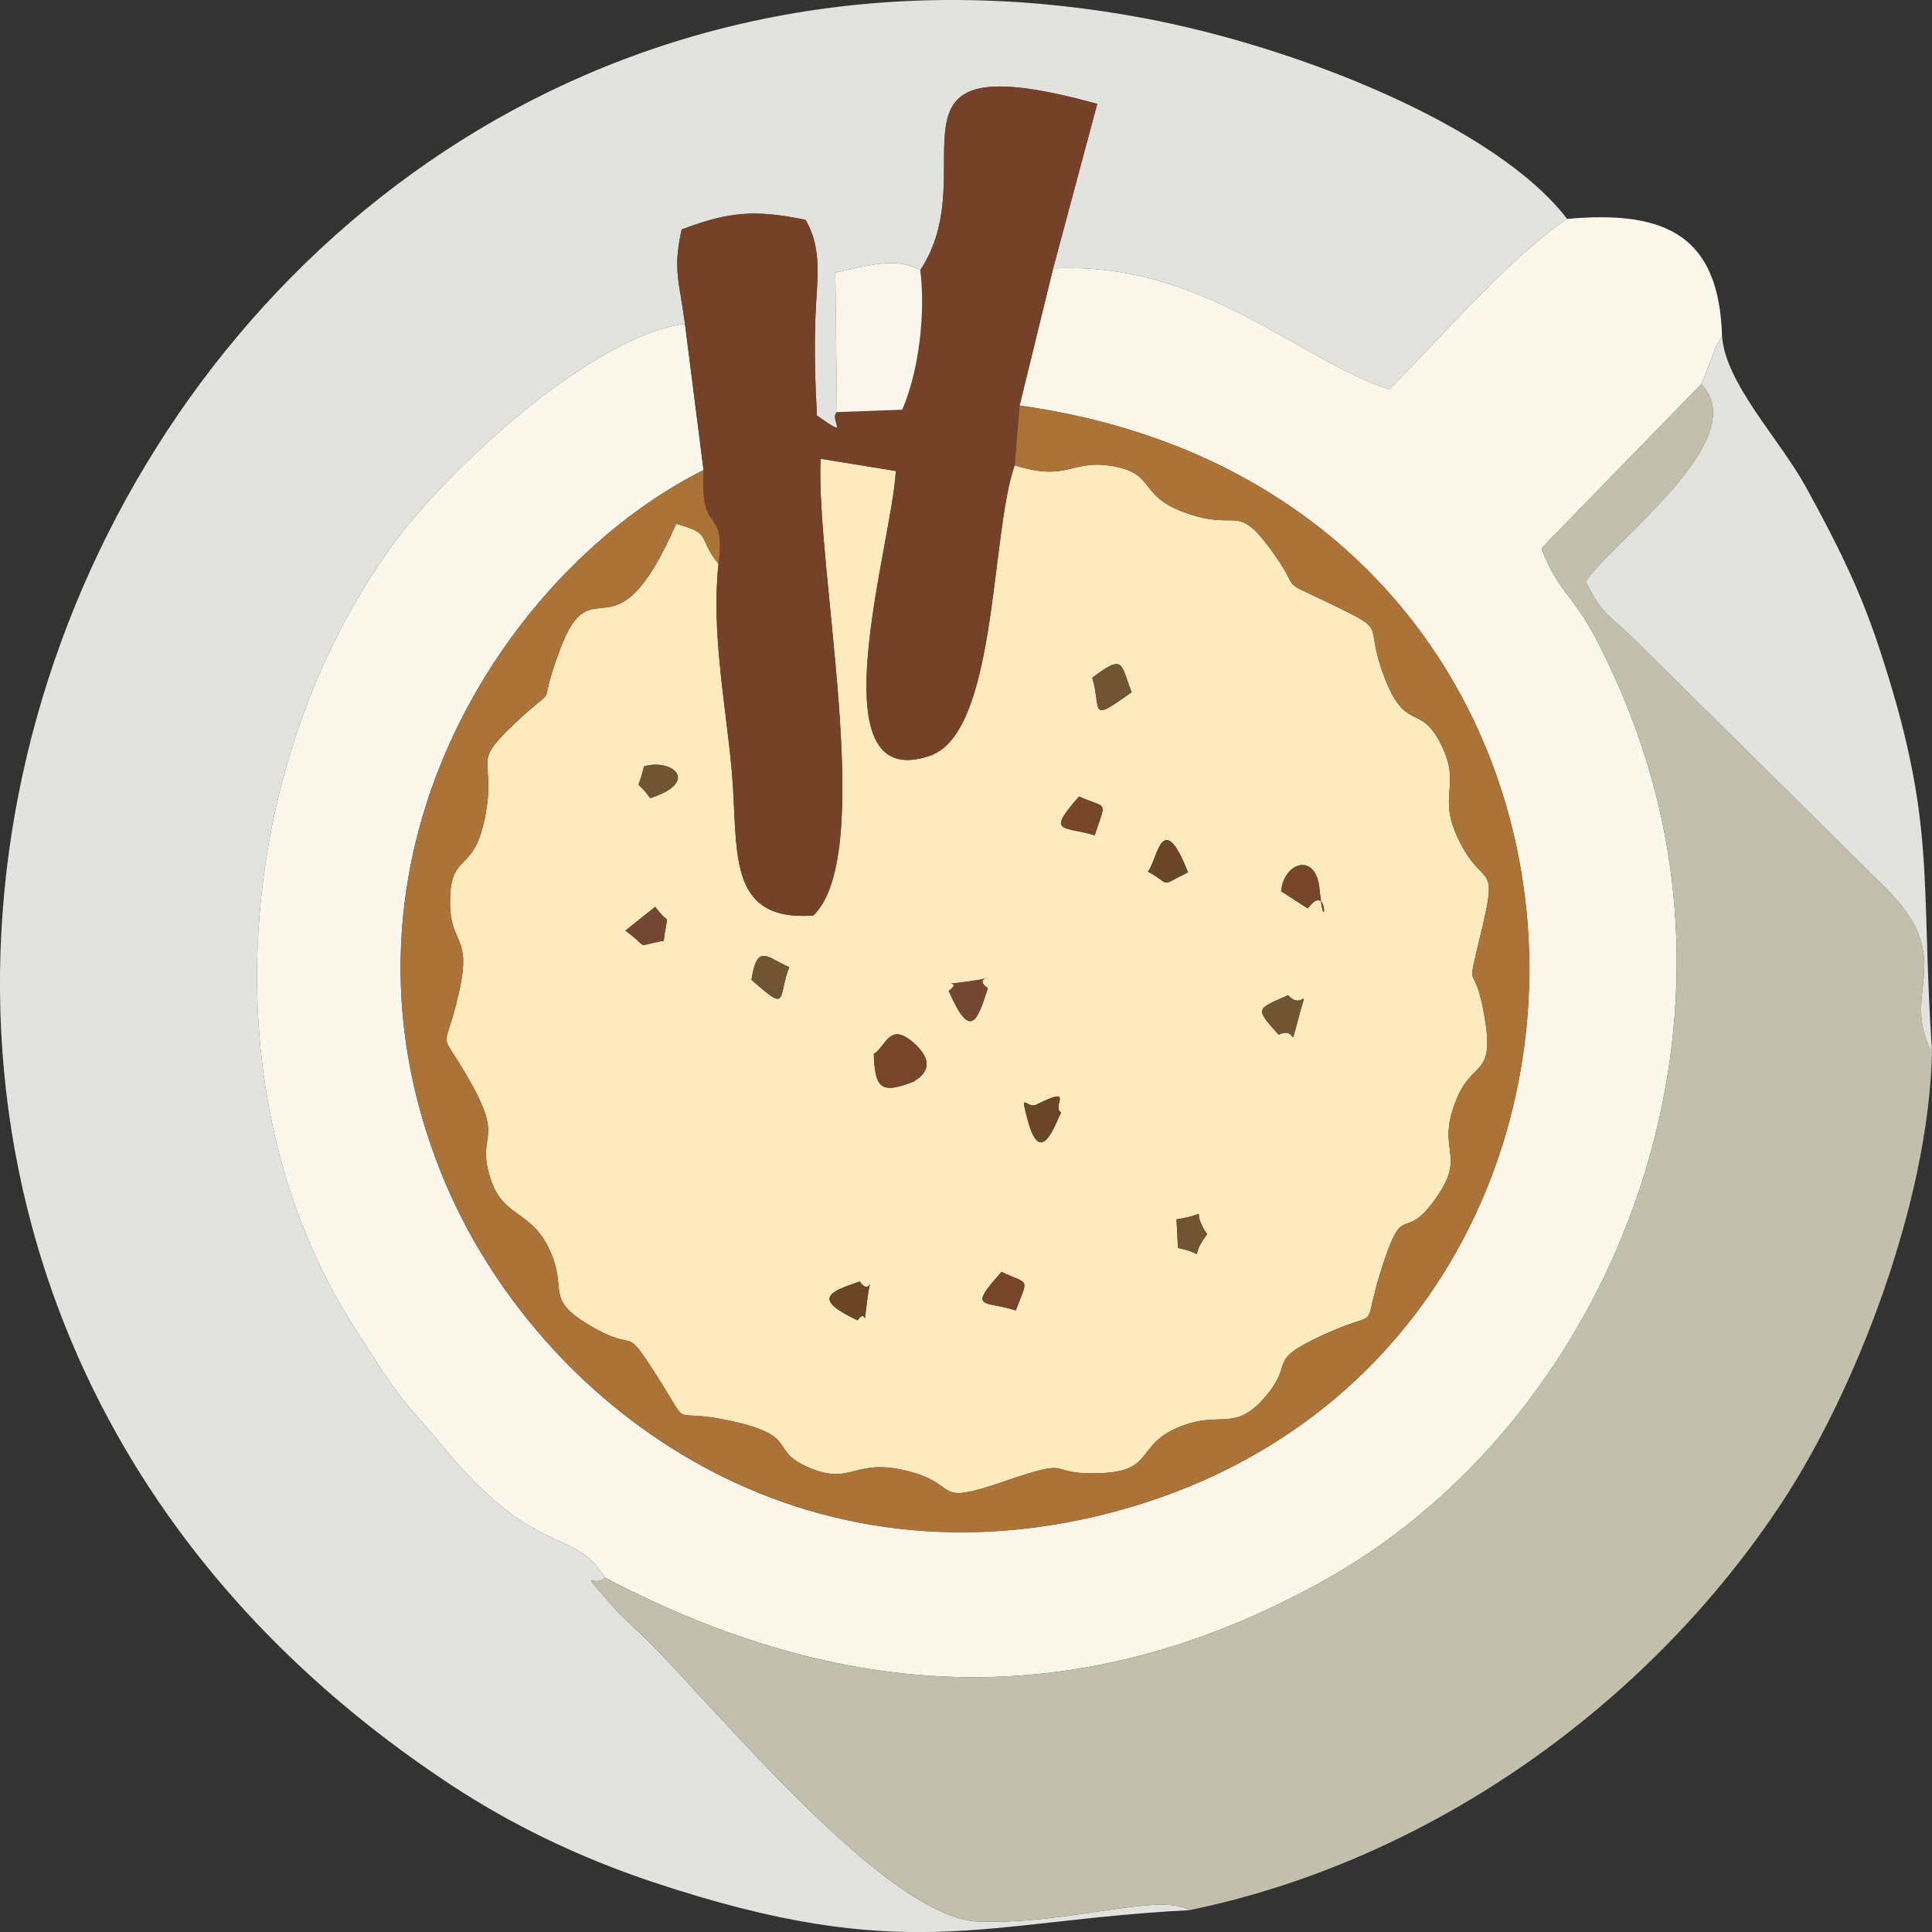 <?xml version="1.0" encoding="UTF-8"?>
<!DOCTYPE svg PUBLIC "-//W3C//DTD SVG 1.1//EN" "http://www.w3.org/Graphics/SVG/1.1/DTD/svg11.dtd">
<!-- Creator: CorelDRAW 2020 (64-Bit) -->
<svg xmlns="http://www.w3.org/2000/svg" xml:space="preserve" width="106px" height="106px" version="1.1" style="shape-rendering:geometricPrecision; text-rendering:geometricPrecision; image-rendering:optimizeQuality; fill-rule:evenodd; clip-rule:evenodd"
viewBox="0 0 106 106"
 xmlns:xlink="http://www.w3.org/1999/xlink"
 xmlns:xodm="http://www.corel.com/coreldraw/odm/2003">
 <rect x="0" y="0" width="106" height="106" fill="#333333" stroke="none"/>
 <defs>
  <style type="text/css">
   <![CDATA[
    .fil9 {fill:#6A4527}
    .fil8 {fill:#705434}
    .fil10 {fill:#734832}
    .fil4 {fill:#754229}
    .fil7 {fill:#774529}
    .fil5 {fill:#AC7338}
    .fil3 {fill:#C2BFAD}
    .fil0 {fill:#E2E2DF}
    .fil6 {fill:#FBF6EB}
    .fil2 {fill:#FBF7EB}
    .fil1 {fill:#FDEABE}
   ]]>
  </style>
 </defs>
 <g id="Слой_x0020_1">
  <g id="_2726230001136">
   <path class="fil0" d="M65.27 104.8c-1.69,-0.98 -6.58,0.79 -11.56,0.63 -5.02,-0.17 -14.14,-11.38 -18.11,-15.35 -0.51,-0.51 -1.55,-1.44 -1.9,-1.85 -2.08,-2.44 -1.1,-1.03 -0.51,-1.67 -1.77,-2.9 -3.76,-0.86 -9.1,-7.45l-1.71 -1.99c-0.95,-1.12 -1.88,-2.64 -2.96,-4.33 -8.14,-12.72 -6.52,-30.89 2.03,-42.77 3.09,-4.3 11.09,-11.62 16.13,-12.25 -0.3,-2.34 -0.68,-2.95 -0.18,-5.18 2.66,-1.01 4.1,-1.08 6.79,-0.53 0.95,1.58 0.63,3.28 0.55,5.27 -0.07,1.88 -0.02,3.6 0.08,5.47 1.93,1.37 0.64,0.21 1.1,-0.19l-0.09 -7.66c1.77,-0.36 3.31,-0.88 4.66,-0.13 3.71,-5.57 -3.17,-12.67 9.71,-9.12l-2.42 9.03c8.15,-0.42 13.44,5 18.44,6.64 2.69,-2.68 6.6,-7.25 9.76,-9.36 -3.89,-5.09 -14.83,-9.45 -23.25,-11.02 -55.75,-10.42 -87.86,64.05 -38,96.93 3.23,2.13 6.97,3.97 11.09,5.34 13.91,4.63 18.02,2.13 29.45,1.54z"/>
   <path class="fil1" d="M47.17 70.31c0.69,0.97 0.68,-0.96 0.41,1.01 -0.26,1.96 0.06,0.31 -0.53,1.12 -2.49,-1.18 -1.59,-1.55 0.12,-2.13zm8.56 1.59c-1.71,-0.57 -2.69,0.02 -0.78,-2.12 1.55,0.74 1.48,0.26 0.78,2.12zm10.5 -4.18c-1.15,1.49 0.19,1.12 -1.6,0.75l-0.08 -1.57c2.06,-0.31 0.63,-0.73 1.68,0.82zm-9.38 -7.11c2.2,-1.09 0.81,0.09 1.37,0.43 -0.31,0.56 -1.11,3.09 -1.82,0.46 -0.48,-1.76 -0.07,-0.64 0.45,-0.89zm-6.69 -1.28c-1.85,0.73 -2.15,0.38 -2.22,-1.5 0.69,-0.43 0.86,-1.85 2.27,-0.54 1.42,1.33 0,1.95 -0.05,2.04zm21.05 -3.36c-0.49,1.83 0.01,0.31 -1.06,0.8 -1.31,-1.49 -1.25,-1.37 0.52,-2.17 0.86,0.95 1.14,-0.88 0.54,1.37zm-18.03 -2.13c2.11,-0.3 0.01,-0.29 1.02,0.37 -0.58,1.83 -0.96,2.89 -2.15,0.15 0.92,-0.64 -0.93,-0.23 1.13,-0.52zm-9.88 -0.78c-0.66,1.76 -0.01,2.51 -2.07,0.7 0.32,-2.07 0.87,-1.2 2.07,-0.7zm-6.88 -1.44c-1.71,0.27 -0.66,0.5 -2.11,-0.56l1.64 -1.31c0.87,1.21 0.67,0.06 0.47,1.87zm35.98 -2.81c0.28,2.98 0.57,-0.6 -0.65,1.03l-1.46 -0.94c0.14,-1.6 1.93,-2.18 2.11,-0.09zm-9.42 -0.99c0.51,-0.56 0.76,-3.62 2.2,0.04 -1.66,0.82 -0.85,0.69 -2.2,-0.04zm-2.92 -1.99c-1.73,-0.53 -2.68,-0.05 -0.86,-2.13 1.57,0.71 1.52,0.13 0.86,2.13zm-24.39 -2.04c-0.85,-1.22 -0.7,-0.16 -0.34,-1.74 1.56,-0.46 3.1,0.86 0.34,1.74zm26.42 -5.81c-2.41,1.71 -1.63,1.04 -2.16,-0.8 1.78,-1.33 1.53,-0.77 2.16,0.8zm-22.67 -7.04c-1.23,-1.55 -0.3,-1.63 -2.32,-2.2 -3.45,7.87 -4.56,2.06 -6.37,6.88 -1.45,3.85 0.26,1.48 -2.58,4.16 -2.32,2.19 -0.95,1.74 -1.5,4.84 -0.61,3.48 -1.94,1.98 -1.96,4.85 -0.01,2.4 1.21,1.77 0.5,4.94 -0.82,3.68 -1.21,1.73 0.56,4.85 2.04,3.56 0.26,2.84 1.22,5.57 0.66,1.88 2.1,1.64 3.06,3.5 1.26,2.41 -0.3,2.83 2.31,4.38 2.77,1.65 1.76,-0.28 3.77,2.89 1.94,3.05 0.4,1.52 4.21,2.41 3.6,0.83 1.77,1.57 4.18,2.56 2.25,0.91 2.37,-0.6 5.31,0.14 2.97,0.75 1.24,1.96 5.28,0.57 4.14,-1.43 2.07,-0.31 5.39,-0.46 2.76,-0.13 1.89,-1.44 3.97,-2.42 2.46,-1.14 3.17,0.29 4.94,-1.73 1.73,-1.99 -0.04,-1.95 3.23,-3.44 3.37,-1.54 2.01,0.08 3.16,-3.56 1.24,-3.94 1.17,-1.42 2.9,-3.79 1.9,-2.61 0.06,-2.61 1.2,-5.49 0.91,-2.31 2.13,-1.22 1.58,-4.55 -0.59,-3.54 -1.11,-0.84 -0.14,-4.93 0.87,-3.65 0.1,-2.14 -1.2,-4.66 -1.4,-2.7 0.18,-3.02 -1.11,-5.51 -1.13,-2.18 -1.9,-0.52 -3.08,-3.65 -1.14,-3.02 0.35,-2.37 -2.82,-3.91 -3.33,-1.61 -1.43,-0.42 -3.5,-3.18 -1.83,-2.43 -1.71,-0.79 -4.69,-1.91 -2.52,-0.94 -1.46,-2.15 -4.02,-2.54 -2.15,-0.32 -2.34,0.89 -5.23,-0.02 -1.34,3.81 -0.95,14.65 -4.64,15.93 -6.41,2.22 -2.07,-11.67 -1.88,-15.62l-4.13 -0.67c-0.27,6.08 3.09,21.72 -0.4,25.06 -4.84,0.35 -4.09,-3.64 -4.47,-7.94 -0.34,-3.71 -1.13,-7.62 -0.73,-11.35z"/>
   <path class="fil2" d="M57.78 14.73l-1.84 7.52c36.23,5.05 36.88,53.27 4.16,60.95 -17.41,4.08 -31.07,-6.84 -35.88,-18.81 -6.96,-17.27 3.53,-33.17 14.38,-38.6l-1.02 -8.02c-5.04,0.63 -13.04,7.95 -16.13,12.25 -8.55,11.88 -10.17,30.05 -2.03,42.77 1.08,1.69 2.01,3.21 2.96,4.33l1.71 1.99c5.34,6.59 7.33,4.55 9.1,7.45 12.84,6.72 25.63,7.7 39.12,0.34 15.17,-8.27 23.49,-27.85 17.97,-45.31 -0.68,-2.17 -1.48,-4.08 -2.46,-6.05 -1.55,-3.11 -2.18,-2.75 -3.25,-5.45l8.77 -9.02c0.1,-0.17 0.29,-0.72 0.35,-0.86 0.05,-0.12 0.13,-0.33 0.18,-0.45 0.33,-0.79 0.04,-0.38 0.61,-1.34 -0.17,-5.42 -2.99,-6.91 -8.5,-6.41 -3.16,2.11 -7.07,6.68 -9.76,9.36 -5,-1.64 -10.29,-7.06 -18.44,-6.64z"/>
   <path class="fil3" d="M33.19 86.56c-0.59,0.64 -1.57,-0.77 0.51,1.67 0.35,0.41 1.39,1.34 1.9,1.85 3.97,3.97 13.09,15.18 18.11,15.35 4.98,0.16 9.87,-1.61 11.56,-0.63 13.23,-2.73 25.17,-11.27 32.46,-22.31 4.08,-6.17 8.09,-16.53 8.27,-24.77 -1.79,-3.29 1.4,-4.96 -2.4,-8.86l-14.04 -13.89c-1.5,-1.43 -1.64,-1.26 -2.56,-3.06 1.33,-2.11 9.28,-7.81 6.34,-10.84l-8.77 9.02c1.07,2.7 1.7,2.34 3.25,5.45 0.98,1.97 1.78,3.88 2.46,6.05 5.52,17.46 -2.8,37.04 -17.97,45.31 -13.49,7.36 -26.28,6.38 -39.12,-0.34z"/>
   <path class="fil4" d="M50.49 14.82c0.3,2.35 -0.07,5.54 -0.99,7.66l-3.58 0.13c-0.46,0.4 0.83,1.56 -1.1,0.19 -0.1,-1.87 -0.15,-3.59 -0.08,-5.47 0.08,-1.99 0.4,-3.69 -0.55,-5.27 -2.69,-0.55 -4.13,-0.48 -6.79,0.53 -0.5,2.23 -0.12,2.84 0.18,5.18l1.02 8.02c-0.2,3.8 1.23,1.83 0.82,5.15 -0.4,3.73 0.39,7.64 0.73,11.35 0.38,4.3 -0.37,8.29 4.47,7.94 3.49,-3.34 0.13,-18.98 0.4,-25.06l4.13 0.67c-0.19,3.95 -4.53,17.84 1.88,15.62 3.69,-1.28 3.3,-12.12 4.64,-15.93l0.27 -3.28 1.84 -7.52 2.42 -9.03c-12.88,-3.55 -6,3.55 -9.71,9.12z"/>
   <path class="fil5" d="M55.67 25.53c2.89,0.91 3.08,-0.3 5.23,0.02 2.56,0.39 1.5,1.6 4.02,2.54 2.98,1.12 2.86,-0.52 4.69,1.91 2.07,2.76 0.17,1.57 3.5,3.18 3.17,1.54 1.68,0.89 2.82,3.91 1.18,3.13 1.95,1.47 3.08,3.65 1.29,2.49 -0.29,2.81 1.11,5.51 1.3,2.52 2.07,1.01 1.2,4.66 -0.97,4.09 -0.45,1.39 0.14,4.93 0.55,3.33 -0.67,2.24 -1.58,4.55 -1.14,2.88 0.7,2.88 -1.2,5.49 -1.73,2.37 -1.66,-0.15 -2.9,3.79 -1.15,3.64 0.21,2.02 -3.16,3.56 -3.27,1.49 -1.5,1.45 -3.23,3.44 -1.77,2.02 -2.48,0.59 -4.94,1.73 -2.08,0.98 -1.21,2.29 -3.97,2.42 -3.32,0.15 -1.25,-0.97 -5.39,0.46 -4.04,1.39 -2.31,0.18 -5.28,-0.57 -2.94,-0.74 -3.06,0.77 -5.31,-0.14 -2.41,-0.99 -0.58,-1.73 -4.18,-2.56 -3.81,-0.89 -2.27,0.64 -4.21,-2.41 -2.01,-3.17 -1,-1.24 -3.77,-2.89 -2.61,-1.55 -1.05,-1.97 -2.31,-4.38 -0.96,-1.86 -2.4,-1.62 -3.06,-3.5 -0.96,-2.73 0.82,-2.01 -1.22,-5.57 -1.77,-3.12 -1.38,-1.17 -0.56,-4.85 0.71,-3.17 -0.51,-2.54 -0.5,-4.94 0.02,-2.87 1.35,-1.37 1.96,-4.85 0.55,-3.1 -0.82,-2.65 1.5,-4.84 2.84,-2.68 1.13,-0.31 2.58,-4.16 1.81,-4.82 2.92,0.99 6.37,-6.88 2.02,0.57 1.09,0.65 2.32,2.2 0.41,-3.32 -1.02,-1.35 -0.82,-5.15 -10.85,5.43 -21.34,21.33 -14.38,38.6 4.81,11.97 18.47,22.89 35.88,18.81 32.72,-7.68 32.07,-55.9 -4.16,-60.95l-0.27 3.28z"/>
   <path class="fil0" d="M93.34 21.07c2.94,3.03 -5.01,8.73 -6.34,10.84 0.92,1.8 1.06,1.63 2.56,3.06l14.04 13.89c3.8,3.9 0.61,5.57 2.4,8.86 -0.65,-9.79 0.28,-12.56 -2.92,-22.24 -1.08,-3.27 -2.4,-5.85 -4,-8.76 -1.44,-2.63 -4.44,-5.71 -4.6,-8.3 -0.57,0.96 -0.28,0.55 -0.61,1.34 -0.05,0.12 -0.13,0.33 -0.18,0.45 -0.06,0.14 -0.25,0.69 -0.35,0.86z"/>
   <path class="fil6" d="M45.92 22.61l3.58 -0.13c0.92,-2.12 1.29,-5.31 0.99,-7.66 -1.35,-0.75 -2.89,-0.23 -4.66,0.13l0.09 7.66z"/>
   <path class="fil7" d="M47.94 57.83c0.07,1.88 0.37,2.23 2.22,1.5 0.05,-0.09 1.47,-0.71 0.05,-2.04 -1.41,-1.31 -1.58,0.11 -2.27,0.54z"/>
   <path class="fil8" d="M59.93 37.18c0.53,1.84 -0.25,2.51 2.16,0.8 -0.63,-1.57 -0.38,-2.13 -2.16,-0.8z"/>
   <path class="fil7" d="M70.29 48.9l1.46 0.94c1.22,-1.63 0.93,1.95 0.65,-1.03 -0.18,-2.09 -1.97,-1.51 -2.11,0.09z"/>
   <path class="fil8" d="M70.15 56.77c1.07,-0.49 0.57,1.03 1.06,-0.8 0.6,-2.25 0.32,-0.42 -0.54,-1.37 -1.77,0.8 -1.83,0.68 -0.52,2.17z"/>
   <path class="fil9" d="M58.22 61.04c-0.56,-0.34 0.83,-1.52 -1.37,-0.43 -0.52,0.25 -0.93,-0.87 -0.45,0.89 0.71,2.63 1.51,0.1 1.82,-0.46z"/>
   <path class="fil7" d="M60.06 45.83c0.66,-2 0.71,-1.42 -0.86,-2.13 -1.82,2.08 -0.87,1.6 0.86,2.13z"/>
   <path class="fil10" d="M52.05 54.36c1.19,2.74 1.57,1.68 2.15,-0.15 -1.01,-0.66 1.09,-0.67 -1.02,-0.37 -2.06,0.29 -0.21,-0.12 -1.13,0.52z"/>
   <path class="fil8" d="M41.23 53.76c2.06,1.81 1.41,1.06 2.07,-0.7 -1.2,-0.5 -1.75,-1.37 -2.07,0.7z"/>
   <path class="fil7" d="M55.73 71.9c0.7,-1.86 0.77,-1.38 -0.78,-2.12 -1.91,2.14 -0.93,1.55 0.78,2.12z"/>
   <path class="fil9" d="M62.98 47.82c1.35,0.73 0.54,0.86 2.2,0.04 -1.44,-3.66 -1.69,-0.6 -2.2,-0.04z"/>
   <path class="fil9" d="M47.58 71.32c0.27,-1.97 0.28,-0.04 -0.41,-1.01 -1.71,0.58 -2.61,0.95 -0.12,2.13 0.59,-0.81 0.27,0.84 0.53,-1.12z"/>
   <path class="fil10" d="M34.31 51.06c1.45,1.06 0.4,0.83 2.11,0.56 0.2,-1.81 0.4,-0.66 -0.47,-1.87l-1.64 1.31z"/>
   <path class="fil8" d="M35.33 42.05c-0.36,1.58 -0.51,0.52 0.34,1.74 2.76,-0.88 1.22,-2.2 -0.34,-1.74z"/>
   <path class="fil8" d="M64.55 66.9l0.08 1.57c1.79,0.37 0.45,0.74 1.6,-0.75 -1.05,-1.55 0.38,-1.13 -1.68,-0.82z"/>
  </g>
 </g>
</svg>
